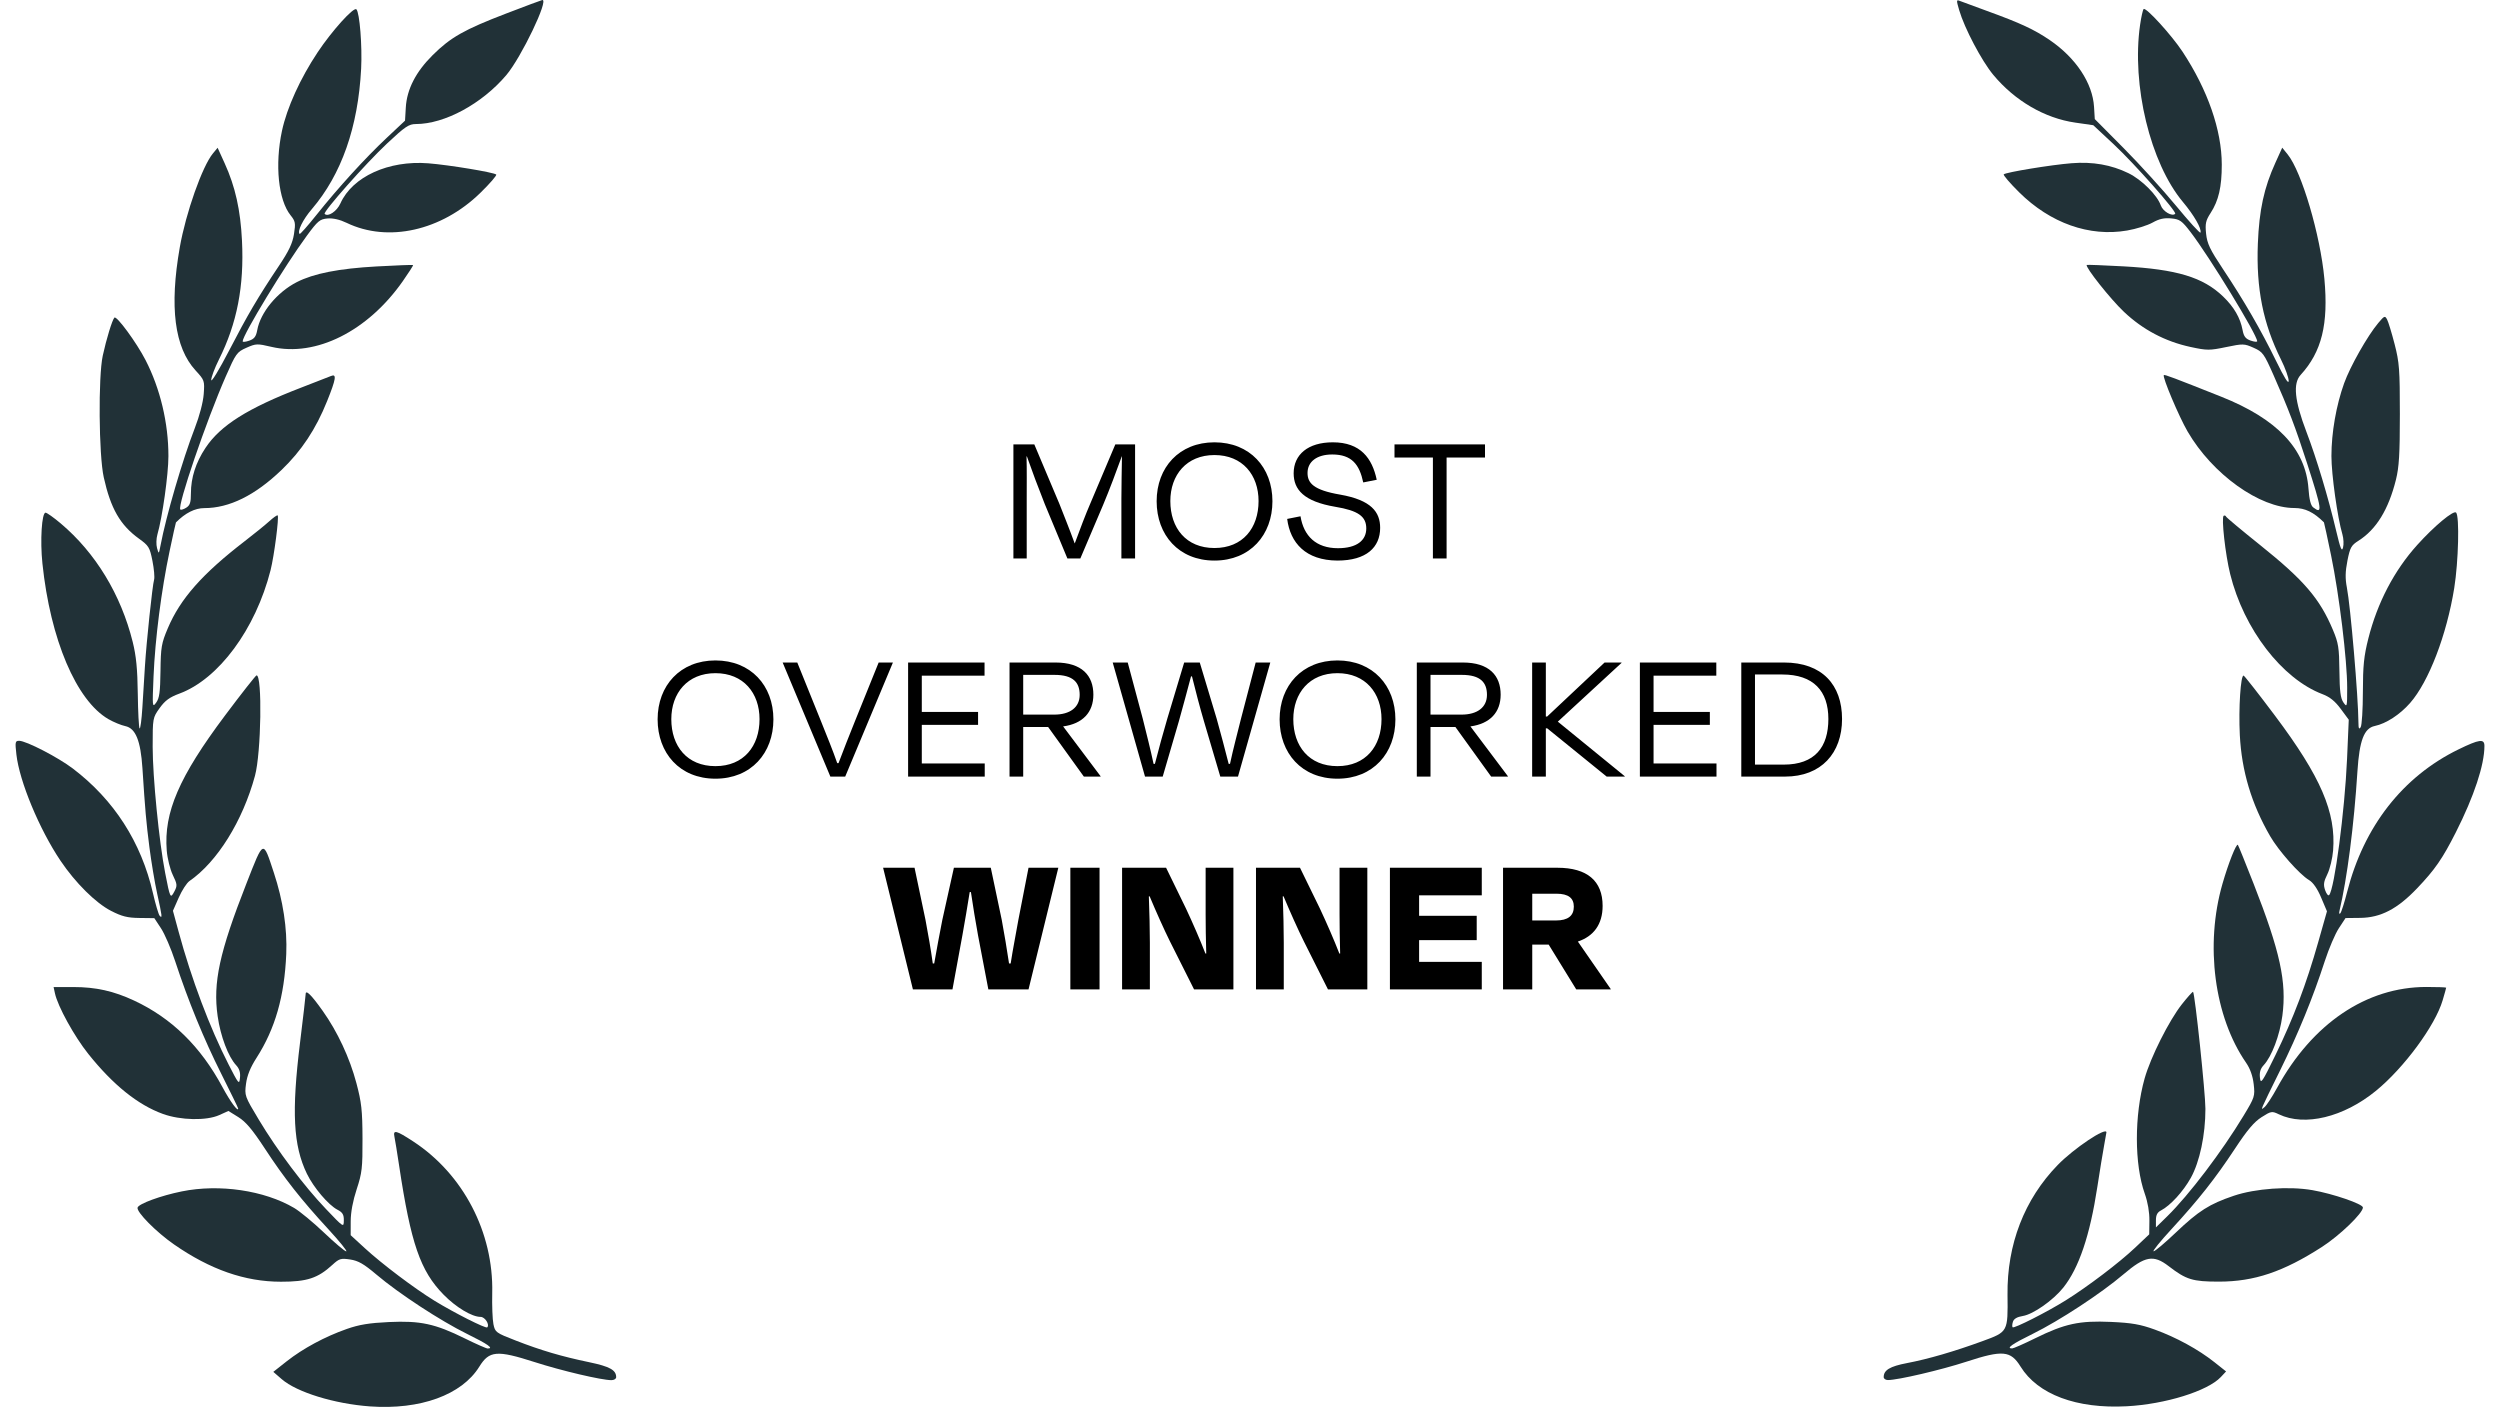 <svg width="149" height="84" viewBox="0 0 149 84" fill="none" xmlns="http://www.w3.org/2000/svg">
<path fill-rule="evenodd" clip-rule="evenodd" d="M30.159 0.809C27.667 1.765 26.858 2.223 25.786 3.287C24.784 4.281 24.249 5.323 24.186 6.406L24.14 7.191L23.064 8.201C21.782 9.403 20.153 11.189 18.855 12.816C18.336 13.466 17.887 13.973 17.857 13.943C17.705 13.79 18.049 13.089 18.581 12.468C20.352 10.398 21.343 7.579 21.524 4.095C21.594 2.742 21.435 0.75 21.241 0.555C21.083 0.396 19.785 1.835 18.934 3.113C17.894 4.675 17.1 6.423 16.805 7.801C16.373 9.816 16.589 11.927 17.32 12.833C17.604 13.185 17.624 13.295 17.522 13.948C17.436 14.499 17.219 14.956 16.623 15.847C15.374 17.714 14.755 18.768 13.638 20.925C13.063 22.036 12.591 22.812 12.589 22.65C12.587 22.487 12.794 21.937 13.049 21.427C14.127 19.271 14.556 17.062 14.423 14.354C14.333 12.512 14.024 11.128 13.392 9.737L12.97 8.807L12.691 9.144C12.058 9.907 11.077 12.684 10.716 14.737C10.09 18.295 10.4 20.713 11.658 22.081C12.188 22.657 12.199 22.689 12.142 23.481C12.107 23.968 11.894 24.782 11.609 25.518C10.877 27.409 9.899 30.756 9.568 32.505C9.467 33.034 9.464 33.037 9.36 32.669C9.302 32.463 9.311 32.1 9.38 31.861C9.678 30.831 10.038 28.27 10.038 27.184C10.038 25.212 9.552 23.169 8.676 21.464C8.139 20.418 6.945 18.791 6.818 18.931C6.685 19.078 6.341 20.201 6.125 21.195C5.851 22.456 5.888 27.113 6.183 28.446C6.596 30.309 7.163 31.298 8.285 32.106C8.868 32.528 8.926 32.623 9.086 33.431C9.181 33.91 9.225 34.412 9.184 34.548C9.086 34.875 8.727 38.268 8.638 39.709C8.599 40.338 8.53 41.448 8.485 42.175C8.44 42.902 8.365 43.46 8.32 43.414C8.275 43.369 8.226 42.441 8.212 41.352C8.193 39.868 8.117 39.093 7.909 38.258C7.207 35.436 5.696 32.949 3.618 31.196C3.203 30.846 2.797 30.558 2.716 30.556C2.489 30.551 2.385 32.215 2.528 33.582C2.999 38.107 4.547 41.755 6.464 42.862C6.77 43.038 7.222 43.225 7.467 43.276C8.083 43.406 8.381 44.139 8.489 45.786C8.654 48.327 8.71 48.963 8.905 50.498C9.015 51.359 9.222 52.601 9.367 53.258C9.669 54.63 9.684 54.76 9.517 54.58C9.451 54.51 9.27 53.901 9.115 53.228C8.415 50.188 6.793 47.667 4.339 45.803C3.46 45.136 1.557 44.152 1.144 44.152C0.906 44.152 0.892 44.219 0.977 44.967C1.157 46.566 2.342 49.421 3.604 51.296C4.492 52.616 5.704 53.819 6.619 54.288C7.265 54.619 7.598 54.703 8.31 54.711L9.197 54.722L9.596 55.328C9.815 55.661 10.194 56.539 10.437 57.28C11.212 59.642 12.151 61.936 13.188 63.999C13.742 65.102 14.195 66.034 14.195 66.069C14.195 66.298 13.72 65.651 13.262 64.798C11.957 62.369 10.237 60.683 7.994 59.635C6.774 59.065 5.713 58.828 4.375 58.828H3.194L3.274 59.199C3.441 59.978 4.427 61.769 5.268 62.82C6.744 64.665 8.217 65.849 9.708 66.39C10.761 66.772 12.305 66.804 13.069 66.459L13.614 66.213L14.206 66.581C14.649 66.856 15.045 67.326 15.777 68.443C16.945 70.226 17.948 71.501 19.577 73.269C20.242 73.991 20.719 74.582 20.636 74.582C20.553 74.582 19.959 74.081 19.316 73.469C18.672 72.856 17.868 72.192 17.53 71.993C15.753 70.947 13.074 70.552 10.836 71.007C9.585 71.261 8.274 71.74 8.2 71.97C8.117 72.225 9.307 73.429 10.37 74.167C12.534 75.669 14.599 76.39 16.743 76.391C18.303 76.392 18.942 76.182 19.814 75.382C20.219 75.011 20.314 74.982 20.871 75.066C21.354 75.139 21.683 75.328 22.432 75.962C23.771 77.097 26.243 78.715 27.837 79.501C29.084 80.115 29.446 80.372 29.068 80.372C28.988 80.372 28.369 80.099 27.694 79.766C25.925 78.894 25.056 78.707 23.18 78.794C22.012 78.848 21.402 78.948 20.669 79.206C19.373 79.66 18.055 80.37 17.086 81.134L16.289 81.763L16.792 82.199C17.688 82.977 19.932 83.669 22.053 83.822C25.047 84.037 27.524 83.137 28.567 81.453C29.158 80.498 29.616 80.459 31.847 81.175C33.481 81.7 35.849 82.257 36.443 82.257C36.597 82.257 36.724 82.178 36.724 82.081C36.724 81.654 36.346 81.445 35.114 81.187C33.461 80.842 32.251 80.485 30.737 79.896C29.55 79.435 29.507 79.403 29.408 78.919C29.352 78.644 29.32 77.808 29.337 77.061C29.42 73.454 27.61 69.981 24.631 68.032C23.616 67.367 23.415 67.316 23.508 67.749C23.544 67.915 23.67 68.688 23.787 69.466C24.485 74.108 25.049 75.746 26.437 77.161C27.178 77.917 28.126 78.487 28.644 78.487C28.907 78.487 29.2 78.95 29.039 79.112C28.954 79.196 27.061 78.24 25.895 77.524C24.689 76.783 22.772 75.336 21.738 74.387L20.9 73.617L20.902 72.787C20.903 72.255 21.031 71.569 21.258 70.879C21.577 69.909 21.611 69.609 21.605 67.85C21.599 66.177 21.547 65.705 21.241 64.552C20.841 63.045 20.116 61.491 19.234 60.25C18.551 59.288 18.219 58.962 18.217 59.25C18.216 59.351 18.066 60.646 17.884 62.127C17.373 66.27 17.477 68.272 18.29 69.953C18.688 70.776 19.574 71.82 20.111 72.099C20.418 72.259 20.497 72.389 20.492 72.734C20.487 73.168 20.485 73.167 19.428 72.058C18.109 70.676 16.536 68.583 15.422 66.728C14.583 65.331 14.571 65.298 14.663 64.594C14.728 64.098 14.92 63.623 15.289 63.048C16.402 61.31 16.953 59.386 17.061 56.858C17.125 55.345 16.87 53.674 16.322 52.015C15.667 50.029 15.726 50.006 14.686 52.66C13.076 56.766 12.686 58.565 12.972 60.566C13.142 61.761 13.606 62.988 14.078 63.492C14.265 63.692 14.335 63.92 14.304 64.233C14.261 64.663 14.227 64.623 13.626 63.448C12.498 61.242 11.411 58.354 10.643 55.522L10.307 54.283L10.653 53.498C10.843 53.065 11.13 52.622 11.29 52.511C12.949 51.366 14.464 48.934 15.196 46.239C15.567 44.874 15.64 40.235 15.291 40.251C15.241 40.254 14.396 41.329 13.413 42.641C10.671 46.3 9.756 48.42 9.938 50.692C9.975 51.158 10.137 51.813 10.298 52.147C10.567 52.703 10.575 52.786 10.392 53.132C10.156 53.58 10.138 53.543 9.844 52.029C9.481 50.167 9.099 46.309 9.099 44.511C9.099 42.793 9.102 42.779 9.515 42.201C9.836 41.753 10.104 41.556 10.688 41.34C13.03 40.476 15.233 37.496 16.125 33.986C16.34 33.141 16.642 30.81 16.549 30.717C16.519 30.687 16.294 30.844 16.049 31.067C15.804 31.289 15.151 31.819 14.597 32.245C12.058 34.2 10.747 35.683 10.002 37.442C9.621 38.342 9.583 38.568 9.565 39.991C9.549 41.252 9.5 41.615 9.308 41.876C9.079 42.189 9.074 42.14 9.151 40.315C9.245 38.075 9.618 35.166 10.109 32.842C10.304 31.916 10.474 31.149 10.486 31.137C11.043 30.573 11.619 30.283 12.178 30.283C13.665 30.283 15.2 29.525 16.776 28.013C17.97 26.868 18.825 25.578 19.496 23.905C20.028 22.582 20.077 22.262 19.727 22.41C19.598 22.464 18.798 22.776 17.95 23.102C14.756 24.332 13.132 25.356 12.243 26.701C11.668 27.57 11.379 28.471 11.379 29.397C11.379 29.949 11.324 30.119 11.098 30.26C10.943 30.357 10.785 30.405 10.747 30.367C10.556 30.174 12.296 25.077 13.454 22.44C14.061 21.059 14.117 20.98 14.687 20.727C15.255 20.475 15.328 20.472 16.181 20.673C18.818 21.292 21.913 19.745 24.003 16.763C24.362 16.251 24.64 15.816 24.62 15.797C24.601 15.777 23.62 15.815 22.441 15.88C20.196 16.004 18.696 16.299 17.686 16.816C16.517 17.415 15.523 18.621 15.332 19.671C15.261 20.06 15.157 20.198 14.852 20.304C14.638 20.379 14.463 20.396 14.463 20.343C14.463 19.965 16.979 15.826 18.294 14.041C18.94 13.163 19.063 13.061 19.52 13.021C19.848 12.993 20.253 13.086 20.66 13.282C23.124 14.47 26.312 13.755 28.629 11.495C29.196 10.942 29.621 10.45 29.574 10.403C29.446 10.274 26.763 9.831 25.526 9.733C23.158 9.547 21.005 10.529 20.289 12.122C20.076 12.597 19.549 12.948 19.349 12.748C19.236 12.634 21.802 9.739 23.068 8.553C24.146 7.543 24.368 7.393 24.787 7.393C26.497 7.393 28.723 6.189 30.175 4.478C31.065 3.429 32.737 -0.059 32.321 0.001C32.272 0.008 31.299 0.371 30.159 0.809Z" fill="#213137"/>
<path d="M61.192 29.727C61.192 28.956 61.203 27.948 61.181 27.2H61.203C61.487 28.016 61.883 29.07 62.269 30.044L63.617 33.285H64.388L65.747 30.09C66.133 29.172 66.563 28.016 66.858 27.2H66.869C66.858 27.948 66.835 28.979 66.835 29.727V33.285H67.651V26.486H66.473L64.977 30.022C64.728 30.588 64.342 31.608 64.059 32.379H64.048C63.764 31.597 63.345 30.554 63.141 30.033L61.645 26.486H60.399V33.285H61.192V29.727ZM72.381 33.41C74.511 33.41 75.837 31.88 75.837 29.874C75.837 27.857 74.488 26.362 72.381 26.362C70.284 26.362 68.936 27.857 68.936 29.874C68.936 31.88 70.25 33.41 72.381 33.41ZM72.381 32.662C70.692 32.662 69.752 31.472 69.752 29.863C69.752 28.311 70.715 27.121 72.381 27.121C74.058 27.121 75.01 28.311 75.01 29.863C75.01 31.472 74.069 32.662 72.381 32.662ZM79.708 33.41C81.442 33.41 82.257 32.617 82.257 31.461C82.257 30.52 81.736 29.806 79.867 29.478C78.28 29.206 77.929 28.787 77.929 28.186C77.929 27.517 78.484 27.087 79.402 27.087C80.569 27.087 81.022 27.687 81.249 28.753L82.053 28.594C81.781 27.313 81.09 26.362 79.436 26.362C77.951 26.362 77.102 27.098 77.102 28.209C77.102 29.183 77.713 29.886 79.572 30.203C80.954 30.43 81.43 30.781 81.43 31.495C81.43 32.209 80.864 32.673 79.742 32.673C78.439 32.673 77.702 31.948 77.51 30.77L76.716 30.928C76.898 32.356 77.816 33.398 79.708 33.41ZM83.112 27.268H85.401V33.285H86.217V27.268H88.506V26.486H83.112V27.268ZM42.639 46.41C44.769 46.41 46.095 44.88 46.095 42.874C46.095 40.857 44.746 39.362 42.639 39.362C40.542 39.362 39.194 40.857 39.194 42.874C39.194 44.88 40.508 46.41 42.639 46.41ZM42.639 45.662C40.95 45.662 40.01 44.472 40.01 42.863C40.01 41.311 40.973 40.121 42.639 40.121C44.316 40.121 45.268 41.311 45.268 42.863C45.268 44.472 44.327 45.662 42.639 45.662ZM50.374 46.285L53.218 39.486H52.368L50.94 43.022C50.623 43.815 50.249 44.744 49.977 45.481H49.898C49.649 44.755 49.263 43.815 48.946 43.022L47.518 39.486H46.646L49.49 46.285H50.374ZM54.123 46.285H58.69V45.503H54.939V43.203H58.293V42.432H54.939V40.268H58.679V39.486H54.123V46.285ZM62.853 40.223C63.975 40.223 64.349 40.687 64.349 41.413C64.349 42.16 63.771 42.591 62.831 42.591H60.983V40.223H62.853ZM64.598 46.285H65.595V46.263L63.363 43.294C64.53 43.135 65.165 42.455 65.165 41.401C65.165 40.268 64.485 39.486 62.91 39.486H60.168V46.285H60.983V43.328H62.468L64.598 46.285ZM70.26 42.988C70.498 42.138 70.77 41.129 70.985 40.313H71.042C71.246 41.141 71.506 42.138 71.756 42.988L72.73 46.285H73.784L75.71 39.486H74.838L73.965 42.829C73.739 43.747 73.501 44.619 73.308 45.526H73.229C72.991 44.597 72.776 43.77 72.515 42.84L71.506 39.486H70.577L69.569 42.84C69.297 43.77 69.07 44.597 68.832 45.526H68.753C68.56 44.619 68.334 43.747 68.107 42.829L67.212 39.486H66.317L68.243 46.285H69.297L70.26 42.988ZM79.71 46.41C81.84 46.41 83.166 44.88 83.166 42.874C83.166 40.857 81.817 39.362 79.71 39.362C77.613 39.362 76.265 40.857 76.265 42.874C76.265 44.88 77.579 46.41 79.71 46.41ZM79.71 45.662C78.021 45.662 77.081 44.472 77.081 42.863C77.081 41.311 78.044 40.121 79.71 40.121C81.387 40.121 82.338 41.311 82.338 42.863C82.338 44.472 81.398 45.662 79.71 45.662ZM87.127 40.223C88.249 40.223 88.623 40.687 88.623 41.413C88.623 42.16 88.045 42.591 87.105 42.591H85.258V40.223H87.127ZM88.873 46.285H89.87V46.263L87.637 43.294C88.805 43.135 89.439 42.455 89.439 41.401C89.439 40.268 88.759 39.486 87.184 39.486H84.442V46.285H85.258V43.328H86.742L88.873 46.285ZM95.758 46.285H96.835V46.263L92.846 43.01L96.642 39.509V39.486H95.633L92.211 42.704H92.132V39.486H91.316V46.285H92.132V43.407H92.211L95.758 46.285ZM97.737 46.285H102.303V45.503H98.552V43.203H101.907V42.432H98.552V40.268H102.292V39.486H97.737V46.285ZM106.228 40.2C108.087 40.2 108.971 41.186 108.971 42.852C108.971 44.529 108.166 45.571 106.308 45.571H104.597V40.2H106.228ZM103.781 46.285H106.387C108.551 46.285 109.786 44.88 109.786 42.852C109.786 40.823 108.608 39.486 106.33 39.486H103.781V46.285Z" fill="black"/>
<path d="M57.359 55.742C57.504 54.933 57.661 54.014 57.794 53.168H57.867C57.988 54.014 58.145 54.933 58.29 55.742L58.906 58.97H61.3L63.076 51.718H61.3L60.695 54.824C60.538 55.73 60.369 56.552 60.236 57.423H60.139C60.006 56.528 59.861 55.682 59.704 54.824L59.051 51.718H56.852L56.163 54.824C55.993 55.682 55.836 56.528 55.679 57.423H55.594C55.474 56.552 55.328 55.73 55.159 54.824L54.507 51.718H52.633L54.41 58.97H56.767L57.359 55.742ZM65.533 58.97V51.718H63.793V58.97H65.533ZM71.167 58.97H73.511V51.718H71.856V54.51C71.856 55.162 71.868 55.984 71.892 56.83H71.843C71.529 56.02 71.07 54.969 70.683 54.147L69.499 51.718H66.876V58.97H68.532V56.19C68.532 55.477 68.507 54.352 68.471 53.422H68.519C68.882 54.292 69.402 55.452 69.728 56.105L71.167 58.97ZM79.148 58.97H81.493V51.718H79.837V54.51C79.837 55.162 79.849 55.984 79.873 56.83H79.825C79.511 56.02 79.052 54.969 78.665 54.147L77.48 51.718H74.857V58.97H76.513V56.19C76.513 55.477 76.489 54.352 76.453 53.422H76.501C76.864 54.292 77.383 55.452 77.71 56.105L79.148 58.97ZM82.839 58.97H88.314V57.326H84.579V56.033H88.012V54.582H84.579V53.361H88.314V51.718H82.839V58.97ZM92.76 53.265C93.485 53.265 93.8 53.531 93.8 54.038C93.8 54.582 93.449 54.86 92.736 54.86H91.322V53.265H92.76ZM93.945 58.97H95.999V58.946L94.041 56.117C94.972 55.803 95.516 55.102 95.516 53.99C95.516 52.503 94.597 51.718 92.82 51.718H89.581V58.97H91.322V56.298H92.301L93.945 58.97Z" fill="black"/>
<path d="M118.798 4.459C118.111 3.633 117.082 1.682 116.769 0.611C116.594 0.012 116.596 -0.031 116.803 0.054C116.927 0.104 117.662 0.376 118.436 0.656C120.402 1.369 121.242 1.759 122.163 2.387C123.722 3.45 124.719 4.953 124.805 6.37L124.849 7.097L126.571 8.831C127.518 9.785 128.926 11.334 129.7 12.274C130.475 13.214 131.126 13.929 131.149 13.862C131.226 13.631 130.771 12.837 130.106 12.043C128.158 9.718 127.033 5.07 127.549 1.483C127.617 1.012 127.712 0.588 127.76 0.54C127.892 0.409 129.427 2.091 130.079 3.081C131.584 5.366 132.416 7.761 132.418 9.812C132.419 11.141 132.231 11.957 131.752 12.695C131.461 13.144 131.421 13.326 131.483 13.928C131.544 14.517 131.711 14.868 132.483 16.027C133.734 17.904 134.754 19.668 135.655 21.512C136.159 22.542 136.405 22.932 136.405 22.698C136.405 22.506 136.2 21.936 135.949 21.432C134.881 19.288 134.463 17.201 134.568 14.524C134.647 12.517 134.933 11.196 135.616 9.694L136.021 8.802L136.347 9.206C137.18 10.237 138.291 14.004 138.533 16.616C138.783 19.321 138.377 20.965 137.116 22.347C136.652 22.855 136.756 23.885 137.459 25.728C138.068 27.324 138.766 29.648 139.242 31.662C139.489 32.706 139.572 32.907 139.645 32.634C139.695 32.444 139.679 32.094 139.609 31.856C139.314 30.857 138.953 28.283 138.953 27.183C138.953 25.788 139.237 24.16 139.71 22.842C140.073 21.833 141.108 20.007 141.748 19.247C142.111 18.815 142.145 18.802 142.272 19.045C142.347 19.187 142.548 19.849 142.72 20.516C143.001 21.606 143.032 22.025 143.032 24.69C143.032 27.064 142.985 27.839 142.797 28.595C142.354 30.372 141.626 31.556 140.562 32.23C140.135 32.501 140.062 32.633 139.907 33.414C139.778 34.069 139.769 34.475 139.873 35.012C140.09 36.123 140.552 41.521 140.563 43.069C140.565 43.423 140.599 43.49 140.696 43.339C140.768 43.227 140.827 42.281 140.828 41.235C140.83 39.675 140.888 39.105 141.153 38.055C141.693 35.917 142.695 34.001 144.069 32.477C145.081 31.354 146.231 30.396 146.383 30.549C146.592 30.758 146.525 33.477 146.273 35.045C145.823 37.844 144.754 40.629 143.645 41.895C143.032 42.594 142.214 43.126 141.536 43.269C140.899 43.402 140.621 44.131 140.503 45.975C140.299 49.185 139.888 52.374 139.431 54.298C139.397 54.439 139.42 54.499 139.483 54.433C139.545 54.366 139.727 53.797 139.887 53.168C140.882 49.258 143.201 46.288 146.522 44.666C147.772 44.057 148.072 44.016 148.072 44.458C148.072 45.591 147.455 47.456 146.371 49.6C145.572 51.179 145.125 51.826 144.057 52.946C142.887 54.173 141.893 54.691 140.681 54.706L139.794 54.716L139.396 55.322C139.177 55.655 138.801 56.534 138.56 57.275C137.843 59.482 136.98 61.592 135.891 63.802C134.66 66.298 134.699 66.205 134.97 65.981C135.089 65.882 135.424 65.367 135.714 64.837C137.812 61.003 141.037 58.823 144.613 58.823C145.262 58.823 145.792 58.842 145.792 58.866C145.792 58.889 145.697 59.229 145.581 59.62C145.136 61.127 143.281 63.643 141.607 65.012C139.68 66.588 137.36 67.15 135.822 66.413C135.404 66.213 135.363 66.22 134.79 66.583C134.349 66.862 133.935 67.351 133.214 68.446C132.039 70.23 131.031 71.508 129.414 73.264C128.749 73.986 128.272 74.577 128.355 74.577C128.438 74.577 129.032 74.076 129.676 73.463C131.037 72.168 131.681 71.759 133.134 71.268C134.421 70.833 136.429 70.689 137.82 70.933C139.051 71.148 140.83 71.759 140.83 71.966C140.83 72.303 139.447 73.635 138.39 74.316C136.087 75.8 134.35 76.385 132.248 76.385C130.674 76.385 130.303 76.271 129.251 75.462C128.344 74.764 127.844 74.856 126.555 75.953C125.225 77.086 122.751 78.708 121.154 79.496C119.907 80.11 119.545 80.367 119.923 80.367C120.003 80.367 120.622 80.094 121.297 79.761C123.063 78.89 123.934 78.702 125.811 78.786C127.057 78.842 127.56 78.93 128.426 79.243C129.702 79.705 131.022 80.427 131.979 81.186L132.674 81.738L132.363 82.07C131.582 82.905 129.046 83.693 126.75 83.814C123.761 83.973 121.453 83.11 120.425 81.448C119.834 80.494 119.361 80.451 117.198 81.157C115.679 81.652 113.12 82.251 112.521 82.251C112.382 82.251 112.268 82.172 112.268 82.075C112.268 81.658 112.636 81.436 113.652 81.241C114.929 80.997 116.472 80.548 118.162 79.93C119.678 79.375 119.674 79.383 119.648 77.174C119.612 74.169 120.652 71.479 122.64 69.433C123.601 68.444 125.543 67.144 125.543 67.489C125.543 67.516 125.482 67.865 125.406 68.264C125.331 68.662 125.149 69.776 125.002 70.737C124.56 73.634 123.904 75.574 122.973 76.741C122.367 77.5 121.178 78.334 120.56 78.433C120.219 78.488 120.025 78.601 119.97 78.778C119.924 78.922 119.916 79.07 119.952 79.106C120.039 79.193 122.02 78.188 123.124 77.497C124.446 76.669 126.313 75.252 127.254 74.361L128.094 73.567L128.104 72.759C128.111 72.249 128.009 71.653 127.828 71.143C127.204 69.39 127.201 66.477 127.82 64.273C128.174 63.015 129.275 60.824 130.04 59.855C130.381 59.423 130.681 59.09 130.707 59.115C130.818 59.228 131.443 65.143 131.443 66.089C131.443 67.64 131.103 69.247 130.572 70.201C130.118 71.017 129.349 71.857 128.795 72.142C128.578 72.254 128.493 72.417 128.493 72.725V73.153L129.175 72.484C130.464 71.221 132.428 68.632 133.715 66.5C134.383 65.394 134.402 65.333 134.32 64.615C134.264 64.126 134.108 63.688 133.863 63.334C131.969 60.595 131.407 56.322 132.46 52.671C132.812 51.45 133.284 50.257 133.377 50.353C133.405 50.383 133.83 51.43 134.319 52.68C135.896 56.706 136.295 58.538 136.03 60.531C135.873 61.709 135.396 62.97 134.913 63.487C134.723 63.69 134.657 63.91 134.692 64.228C134.738 64.641 134.819 64.523 135.627 62.862C136.688 60.682 137.459 58.644 138.164 56.158L138.687 54.314L138.34 53.495C138.116 52.964 137.861 52.596 137.618 52.452C137.053 52.117 135.803 50.706 135.299 49.833C134.188 47.912 133.601 45.952 133.493 43.806C133.413 42.216 133.543 40.201 133.722 40.268C133.781 40.291 134.625 41.369 135.597 42.665C138.32 46.297 139.234 48.42 139.053 50.691C139.015 51.161 138.862 51.794 138.712 52.099C138.49 52.549 138.465 52.728 138.578 53.055C138.655 53.276 138.762 53.407 138.817 53.346C139.134 52.989 139.749 48.319 139.884 45.237L139.986 42.895L139.508 42.249C139.168 41.789 138.855 41.536 138.422 41.373C136.009 40.459 133.731 37.495 132.919 34.214C132.63 33.048 132.383 30.832 132.531 30.74C132.584 30.707 132.648 30.729 132.672 30.788C132.697 30.848 133.6 31.602 134.679 32.466C137.319 34.58 138.255 35.669 139.045 37.549C139.37 38.321 139.415 38.607 139.429 39.986C139.442 41.204 139.495 41.618 139.669 41.867C139.884 42.175 139.892 42.145 139.892 40.994C139.892 39.348 139.418 35.45 138.934 33.107C138.712 32.033 138.52 31.145 138.507 31.132C137.889 30.523 137.382 30.278 136.743 30.278C134.671 30.278 131.863 28.266 130.382 25.72C129.859 24.821 128.863 22.456 128.964 22.355C129.007 22.311 129.554 22.517 132.382 23.642C135.72 24.97 137.416 26.756 137.585 29.121C137.631 29.775 137.72 30.128 137.867 30.24C138.432 30.672 138.391 30.374 137.515 27.652C136.827 25.515 136.384 24.348 135.506 22.366C134.931 21.066 134.859 20.968 134.312 20.726C133.755 20.478 133.686 20.476 132.67 20.687C131.684 20.892 131.538 20.891 130.555 20.679C129.044 20.353 127.712 19.65 126.586 18.584C125.781 17.824 124.259 15.903 124.371 15.791C124.39 15.772 125.371 15.809 126.55 15.874C129.738 16.05 131.3 16.522 132.494 17.669C133.145 18.294 133.522 18.944 133.658 19.672C133.729 20.053 133.837 20.193 134.139 20.299C134.353 20.373 134.528 20.391 134.528 20.338C134.528 19.96 131.69 15.31 130.558 13.833C130.036 13.152 129.915 13.066 129.404 13.017C128.985 12.977 128.688 13.044 128.289 13.268C127.99 13.435 127.31 13.648 126.778 13.739C124.528 14.127 122.199 13.301 120.339 11.458C119.791 10.915 119.38 10.435 119.424 10.391C119.546 10.268 122.258 9.823 123.465 9.728C124.727 9.628 125.832 9.822 126.856 10.322C127.643 10.706 128.572 11.632 128.784 12.243C128.909 12.602 129.461 12.924 129.641 12.743C129.756 12.628 127.221 9.76 125.981 8.603L124.758 7.462L123.687 7.308C121.867 7.047 120.089 6.011 118.798 4.459Z" fill="#213137"/>
</svg>
